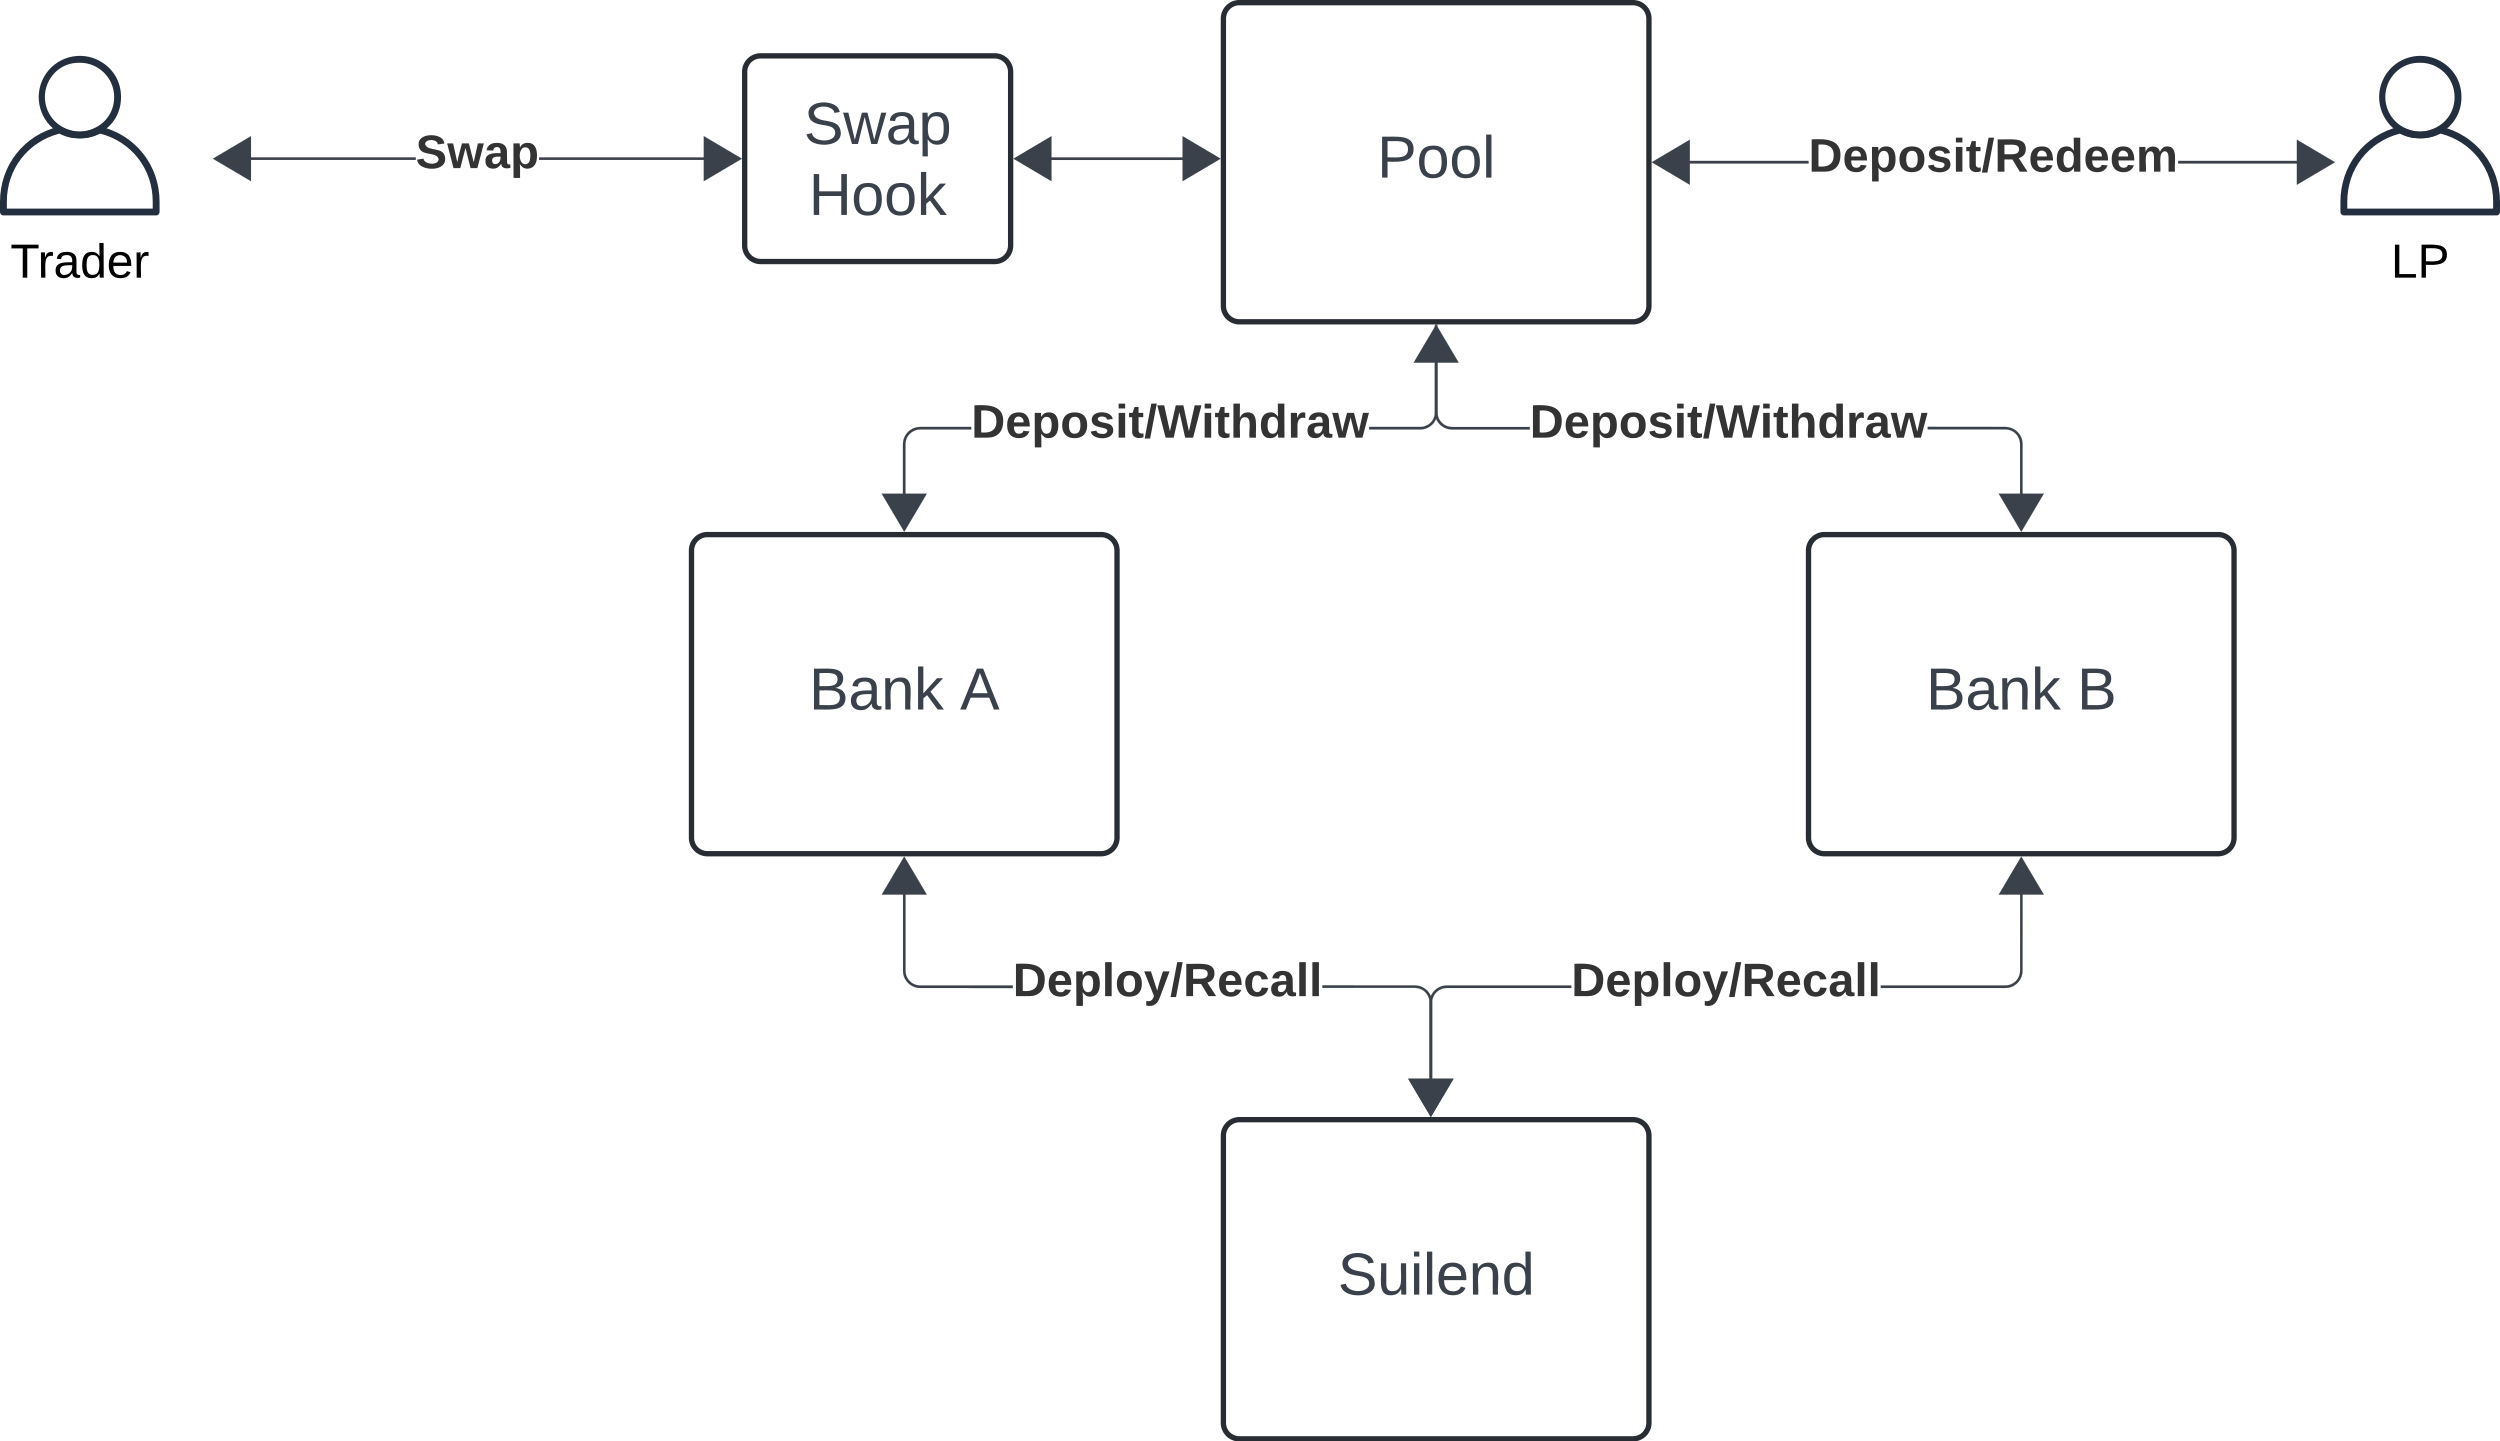<svg xmlns="http://www.w3.org/2000/svg" xmlns:xlink="http://www.w3.org/1999/xlink" xmlns:lucid="lucid" width="940" height="542"><g transform="translate(-700 -379)" lucid:page-tab-id="0_0"><path d="M500 0h1500v1000H500z" fill="#fff"/><path d="M1160 386a6 6 0 0 1 6-6h148a6 6 0 0 1 6 6v108a6 6 0 0 1-6 6h-148a6 6 0 0 1-6-6z" stroke="#282c33" stroke-width="2" fill="#fff"/><use xlink:href="#a" transform="matrix(1,0,0,1,1172,392) translate(45.809 53.778)"/><path d="M980 406a6 6 0 0 1 6-6h88a6 6 0 0 1 6 6v65.33a6 6 0 0 1-6 6h-88a6 6 0 0 1-6-6z" stroke="#282c33" stroke-width="2" fill="#fff"/><use xlink:href="#b" transform="matrix(1,0,0,1,992,412) translate(10.253 21.153)"/><use xlink:href="#c" transform="matrix(1,0,0,1,992,412) translate(12.105 47.819)"/><path d="M758.74 460h-57.48c-.66 0-1.26-.57-1.26-1.27v-3.84c0-13.65 8.94-25.08 22.14-28.3.36-.06.66-.03.96.14 4.44 2.4 9.36 2.4 13.8 0 .3-.17.6-.2.9-.13 13.26 3.2 22.2 14.65 22.2 28.3v3.83c0 .7-.6 1.27-1.26 1.27zm-56.16-2.57h54.84v-2.54c.06-12.28-7.92-22.58-19.74-25.65-2.52 1.23-4.86 1.8-7.68 1.8-2.82 0-5.16-.53-7.68-1.8-11.82 3.07-19.8 13.37-19.74 25.64z" stroke="#fff" stroke-opacity="0" fill="#232f3e"/><path d="M730 430.98c-2.75 0-5.1-.6-7.52-1.93-7.47-4.18-10.13-13.66-5.95-21.12 4.18-7.47 13.63-10.13 21.06-5.95 5.04 2.82 7.92 7.75 7.92 13.54 0 5.82-2.94 10.78-8.05 13.53-2.42 1.3-4.74 1.93-7.46 1.93zm0-28.38c-4.95-.12-9.2 2.4-11.58 6.72-3.37 6.3-1.05 14.1 5.2 17.5 4.06 2.2 8.52 2.2 12.58 0 4.27-2.32 6.75-6.5 6.72-11.4-.03-7.12-5.82-12.85-12.9-12.82z" stroke="#fff" stroke-opacity="0" fill="#232f3e"/><use xlink:href="#d" transform="matrix(1,0,0,1,670,469) translate(33.9 14.4)"/><path d="M856.32 439.14h-69.45v-.95h69.45zm115.8 0H902.7v-.95h69.45z" stroke="#3a414a" stroke-width=".05" fill="#3a414a"/><path d="M793.9 446.3l-12.92-7.63 12.9-7.64z" fill="#3a414a"/><path d="M794.37 447.13l-14.32-8.46 14.32-8.47zm-12.46-8.46l11.52 6.8v-13.6z" stroke="#3a414a" stroke-width=".05" fill="#3a414a"/><path d="M978.02 438.67l-12.9 7.63v-15.27z" fill="#3a414a"/><path d="M978.95 438.67l-14.32 8.46V430.2zm-13.37 6.8l11.5-6.8-11.5-6.8z" stroke="#3a414a" stroke-width=".05" fill="#3a414a"/><use xlink:href="#e" transform="matrix(1,0,0,1,856.315,428) translate(0 14.222)"/><path d="M1087.87 438.67h64.26" stroke="#3a414a" fill="none"/><path d="M1081.98 438.67l12.9-7.64v15.27zM1158.02 438.67l-12.9 7.63v-15.27z" stroke="#3a414a" fill="#3a414a"/><path d="M1638.74 460h-57.48c-.66 0-1.26-.57-1.26-1.27v-3.84c0-13.65 8.94-25.08 22.14-28.3.36-.06.66-.03.96.14 4.44 2.4 9.36 2.4 13.8 0 .3-.17.6-.2.9-.13 13.26 3.2 22.2 14.65 22.2 28.3v3.83c0 .7-.6 1.27-1.26 1.27zm-56.16-2.57h54.84v-2.54c.06-12.28-7.92-22.58-19.74-25.65-2.52 1.23-4.86 1.8-7.68 1.8-2.82 0-5.16-.53-7.68-1.8-11.82 3.07-19.8 13.37-19.74 25.64z" stroke="#fff" stroke-opacity="0" fill="#232f3e"/><path d="M1610 430.98c-2.75 0-5.1-.6-7.52-1.93-7.46-4.18-10.13-13.66-5.95-21.12 4.18-7.47 13.63-10.13 21.06-5.95 5.04 2.82 7.92 7.75 7.92 13.54 0 5.82-2.94 10.78-8.05 13.53-2.4 1.3-4.74 1.93-7.46 1.93zm0-28.38c-4.95-.12-9.2 2.4-11.58 6.72-3.37 6.3-1.05 14.1 5.2 17.5 4.06 2.2 8.52 2.2 12.58 0 4.27-2.32 6.75-6.5 6.72-11.4-.03-7.12-5.82-12.85-12.9-12.82z" stroke="#fff" stroke-opacity="0" fill="#232f3e"/><use xlink:href="#f" transform="matrix(1,0,0,1,1550,469) translate(49 14.4)"/><path d="M1380.02 440.48h-52.15v-.96h52.15zm191.1 0H1519v-.96h52.15z" stroke="#3a414a" stroke-width=".05" fill="#3a414a"/><path d="M1334.9 447.64l-12.92-7.64 12.9-7.64z" fill="#3a414a"/><path d="M1335.37 448.47l-14.32-8.47 14.32-8.47zm-12.45-8.47l11.5 6.8v-13.6z" stroke="#3a414a" stroke-width=".05" fill="#3a414a"/><path d="M1577.02 440l-12.9 7.64v-15.28z" fill="#3a414a"/><path d="M1577.95 440l-14.32 8.47v-16.94zm-13.37 6.8l11.5-6.8-11.5-6.8z" stroke="#3a414a" stroke-width=".05" fill="#3a414a"/><use xlink:href="#g" transform="matrix(1,0,0,1,1380.019,429.333) translate(0 14.222)"/><path d="M960 586a6 6 0 0 1 6-6h148a6 6 0 0 1 6 6v108a6 6 0 0 1-6 6H966a6 6 0 0 1-6-6z" stroke="#282c33" stroke-width="2" fill="#fff"/><use xlink:href="#h" transform="matrix(1,0,0,1,972,592) translate(32.198 53.778)"/><use xlink:href="#i" transform="matrix(1,0,0,1,972,592) translate(88.988 53.778)"/><path d="M1160 806a6 6 0 0 1 6-6h148a6 6 0 0 1 6 6v108a6 6 0 0 1-6 6h-148a6 6 0 0 1-6-6z" stroke="#282c33" stroke-width="2" fill="#fff"/><use xlink:href="#j" transform="matrix(1,0,0,1,1172,812) translate(31.025 53.778)"/><path d="M1380 586a6 6 0 0 1 6-6h148a6 6 0 0 1 6 6v108a6 6 0 0 1-6 6h-148a6 6 0 0 1-6-6z" stroke="#282c33" stroke-width="2" fill="#fff"/><use xlink:href="#h" transform="matrix(1,0,0,1,1392,592) translate(32.198 53.778)"/><use xlink:href="#k" transform="matrix(1,0,0,1,1392,592) translate(88.988 53.778)"/><path d="M1065.2 540.48h-19.18l-.88.06-.85.2-.8.34-.75.45-.66.56-.57.65-.45.74-.33.8-.2.84-.08.88v26.1h-.94V546l.07-1 .24-.98.4-.94.52-.87.66-.78.77-.66.86-.53.94-.4 1-.23.98-.08h19.23zm175.27-6.46l-.07 1-.24.98-.4.94-.52.87-.66.78-.77.66-.86.53-.94.4-1 .23-.98.08h-19.23v-.96h19.18l.88-.06.85-.2.8-.34.75-.45.66-.56.57-.65.45-.74.33-.8.2-.84.08-.88v-26.1h.94z" stroke="#3a414a" stroke-width=".05" fill="#3a414a"/><path d="M1247.64 514.9h-15.28l7.64-12.92z" fill="#3a414a"/><path d="M1248.47 515.37h-16.94l8.47-14.32zm-15.27-.95h13.6l-6.8-11.5z" stroke="#3a414a" stroke-width=".05" fill="#3a414a"/><path d="M1040 578.02l-7.64-12.9h15.28z" fill="#3a414a"/><path d="M1040 578.95l-8.47-14.32h16.94zm-6.8-13.37l6.8 11.5 6.8-11.5z" stroke="#3a414a" stroke-width=".05" fill="#3a414a"/><use xlink:href="#l" transform="matrix(1,0,0,1,1065.21,529.333) translate(0 14.222)"/><path d="M1454.02 539.52l1 .08.98.24.94.4.87.52.78.66.66.77.53.86.4.94.23 1 .07.98v26.15h-.94v-26.1l-.07-.9-.2-.84-.34-.8-.45-.75-.56-.66-.65-.57-.74-.45-.8-.33-.84-.2-.88-.07h-29.2v-.96zm-213.48-4.66l.2.85.34.8.45.75.56.66.65.57.74.45.8.33.84.2.88.07h29.2v.96h-29.24l-1-.08-.98-.24-.94-.4-.87-.52-.78-.66-.66-.77-.53-.86-.4-.94-.23-1-.07-.98V501.5h.94v32.48z" stroke="#3a414a" stroke-width=".05" fill="#3a414a"/><path d="M1460 578.02l-7.64-12.9h15.28z" fill="#3a414a"/><path d="M1460 578.95l-8.47-14.32h16.94zm-6.8-13.37l6.8 11.5 6.8-11.5z" stroke="#3a414a" stroke-width=".05" fill="#3a414a"/><path d="M1240.47 501.5h-.94v-.5h.94z" fill="#3a414a"/><path stroke="#3a414a" stroke-width=".05" fill="#3a414a"/><use xlink:href="#l" transform="matrix(1,0,0,1,1275.21,529.333) translate(0 14.222)"/><path d="M1232.02 749.52l1 .08.98.24.94.4.87.52.78.66.66.77.53.86.4.94.23 1 .07.98v36.15h-.94v-36.1l-.07-.9-.2-.84-.34-.8-.45-.75-.56-.66-.65-.57-.74-.45-.8-.33-.84-.2-.88-.07h-34.8v-.96zm-191.48-4.66l.2.85.34.8.45.75.56.66.65.57.74.45.8.33.84.2.88.07h34.8v.96H1046l-1-.08-.98-.24-.94-.4-.87-.52-.78-.66-.66-.77-.53-.86-.4-.94-.23-1-.07-.98v-36.15h.94v36.1z" stroke="#3a414a" stroke-width=".05" fill="#3a414a"/><path d="M1047.64 714.9h-15.28l7.64-12.92z" fill="#3a414a"/><path d="M1048.47 715.37h-16.94l8.47-14.32zm-15.27-.95h13.6l-6.8-11.5z" stroke="#3a414a" stroke-width=".05" fill="#3a414a"/><path d="M1238 798.02l-7.64-12.9h15.28z" fill="#3a414a"/><path d="M1238 798.95l-8.47-14.32h16.94zm-6.8-13.37l6.8 11.5 6.8-11.5z" stroke="#3a414a" stroke-width=".05" fill="#3a414a"/><use xlink:href="#m" transform="matrix(1,0,0,1,1080.827,739.333) translate(0 14.222)"/><path d="M1290.83 750.48h-46.8l-.9.06-.84.2-.8.34-.75.45-.66.56-.57.65-.45.74-.33.8-.2.84-.08.88v36.1h-.94V756l.07-1 .24-.98.4-.94.52-.87.66-.78.77-.66.86-.53.94-.4 1-.23.98-.08h46.85zm169.64-6.46l-.07 1-.24.98-.4.94-.52.87-.66.78-.77.66-.86.53-.94.4-1 .23-.98.08h-46.85v-.96h46.8l.9-.06.84-.2.8-.34.75-.45.66-.56.57-.65.45-.74.33-.8.2-.84.08-.88v-36.1h.94z" stroke="#3a414a" stroke-width=".05" fill="#3a414a"/><path d="M1467.64 714.9h-15.28l7.64-12.92z" fill="#3a414a"/><path d="M1468.47 715.37h-16.94l8.47-14.32zm-15.27-.95h13.6l-6.8-11.5z" stroke="#3a414a" stroke-width=".05" fill="#3a414a"/><path d="M1238 798.02l-7.64-12.9h15.28z" fill="#3a414a"/><path d="M1238 798.95l-8.47-14.32h16.94zm-6.8-13.37l6.8 11.5 6.8-11.5z" stroke="#3a414a" stroke-width=".05" fill="#3a414a"/><g><use xlink:href="#m" transform="matrix(1,0,0,1,1290.827,739.333) translate(0 14.222)"/></g><defs><path fill="#3a414a" d="M30-248c87 1 191-15 191 75 0 78-77 80-158 76V0H30v-248zm33 125c57 0 124 11 124-50 0-59-68-47-124-48v98" id="n"/><path fill="#3a414a" d="M100-194c62-1 85 37 85 99 1 63-27 99-86 99S16-35 15-95c0-66 28-99 85-99zM99-20c44 1 53-31 53-75 0-43-8-75-51-75s-53 32-53 75 10 74 51 75" id="o"/><path fill="#3a414a" d="M24 0v-261h32V0H24" id="p"/><g id="a"><use transform="matrix(0.062,0,0,0.062,0,0)" xlink:href="#n"/><use transform="matrix(0.062,0,0,0.062,14.815,0)" xlink:href="#o"/><use transform="matrix(0.062,0,0,0.062,27.16,0)" xlink:href="#o"/><use transform="matrix(0.062,0,0,0.062,39.506,0)" xlink:href="#p"/></g><path fill="#3a414a" d="M185-189c-5-48-123-54-124 2 14 75 158 14 163 119 3 78-121 87-175 55-17-10-28-26-33-46l33-7c5 56 141 63 141-1 0-78-155-14-162-118-5-82 145-84 179-34 5 7 8 16 11 25" id="q"/><path fill="#3a414a" d="M206 0h-36l-40-164L89 0H53L-1-190h32L70-26l43-164h34l41 164 42-164h31" id="r"/><path fill="#3a414a" d="M141-36C126-15 110 5 73 4 37 3 15-17 15-53c-1-64 63-63 125-63 3-35-9-54-41-54-24 1-41 7-42 31l-33-3c5-37 33-52 76-52 45 0 72 20 72 64v82c-1 20 7 32 28 27v20c-31 9-61-2-59-35zM48-53c0 20 12 33 32 33 41-3 63-29 60-74-43 2-92-5-92 41" id="s"/><path fill="#3a414a" d="M115-194c55 1 70 41 70 98S169 2 115 4C84 4 66-9 55-30l1 105H24l-1-265h31l2 30c10-21 28-34 59-34zm-8 174c40 0 45-34 45-75s-6-73-45-74c-42 0-51 32-51 76 0 43 10 73 51 73" id="t"/><g id="b"><use transform="matrix(0.062,0,0,0.062,0,0)" xlink:href="#q"/><use transform="matrix(0.062,0,0,0.062,14.815,0)" xlink:href="#r"/><use transform="matrix(0.062,0,0,0.062,30.802,0)" xlink:href="#s"/><use transform="matrix(0.062,0,0,0.062,43.148,0)" xlink:href="#t"/></g><path fill="#3a414a" d="M197 0v-115H63V0H30v-248h33v105h134v-105h34V0h-34" id="u"/><path fill="#3a414a" d="M143 0L79-87 56-68V0H24v-261h32v163l83-92h37l-77 82L181 0h-38" id="v"/><g id="c"><use transform="matrix(0.062,0,0,0.062,0,0)" xlink:href="#u"/><use transform="matrix(0.062,0,0,0.062,15.988,0)" xlink:href="#o"/><use transform="matrix(0.062,0,0,0.062,28.333,0)" xlink:href="#o"/><use transform="matrix(0.062,0,0,0.062,40.679,0)" xlink:href="#v"/></g><path d="M127-220V0H93v-220H8v-28h204v28h-85" id="w"/><path d="M114-163C36-179 61-72 57 0H25l-1-190h30c1 12-1 29 2 39 6-27 23-49 58-41v29" id="x"/><path d="M141-36C126-15 110 5 73 4 37 3 15-17 15-53c-1-64 63-63 125-63 3-35-9-54-41-54-24 1-41 7-42 31l-33-3c5-37 33-52 76-52 45 0 72 20 72 64v82c-1 20 7 32 28 27v20c-31 9-61-2-59-35zM48-53c0 20 12 33 32 33 41-3 63-29 60-74-43 2-92-5-92 41" id="y"/><path d="M85-194c31 0 48 13 60 33l-1-100h32l1 261h-30c-2-10 0-23-3-31C134-8 116 4 85 4 32 4 16-35 15-94c0-66 23-100 70-100zm9 24c-40 0-46 34-46 75 0 40 6 74 45 74 42 0 51-32 51-76 0-42-9-74-50-73" id="z"/><path d="M100-194c63 0 86 42 84 106H49c0 40 14 67 53 68 26 1 43-12 49-29l28 8c-11 28-37 45-77 45C44 4 14-33 15-96c1-61 26-98 85-98zm52 81c6-60-76-77-97-28-3 7-6 17-6 28h103" id="A"/><g id="d"><use transform="matrix(0.05,0,0,0.05,0,0)" xlink:href="#w"/><use transform="matrix(0.05,0,0,0.05,10.3,0)" xlink:href="#x"/><use transform="matrix(0.05,0,0,0.05,16.25,0)" xlink:href="#y"/><use transform="matrix(0.05,0,0,0.05,26.25,0)" xlink:href="#z"/><use transform="matrix(0.05,0,0,0.05,36.25,0)" xlink:href="#A"/><use transform="matrix(0.05,0,0,0.05,46.25,0)" xlink:href="#x"/></g><path fill="#333" d="M169-182c-1-43-94-46-97-3 18 66 151 10 154 114 3 95-165 93-204 36-6-8-10-19-12-30l50-8c3 46 112 56 116 5-17-69-150-10-154-114-4-87 153-88 188-35 5 8 8 18 10 28" id="B"/><path fill="#333" d="M231 0h-52l-39-155L100 0H48L-1-190h46L77-45c9-52 24-97 36-145h53l37 145 32-145h46" id="C"/><path fill="#333" d="M133-34C117-15 103 5 69 4 32 3 11-16 11-54c-1-60 55-63 116-61 1-26-3-47-28-47-18 1-26 9-28 27l-52-2c7-38 36-58 82-57s74 22 75 68l1 82c-1 14 12 18 25 15v27c-30 8-71 5-69-32zm-48 3c29 0 43-24 42-57-32 0-66-3-65 30 0 17 8 27 23 27" id="D"/><path fill="#333" d="M135-194c53 0 70 44 70 98 0 56-19 98-73 100-31 1-45-17-59-34 3 33 2 69 2 105H25l-1-265h48c2 10 0 23 3 31 11-24 29-35 60-35zM114-30c33 0 39-31 40-66 0-38-9-64-40-64-56 0-55 130 0 130" id="E"/><g id="e"><use transform="matrix(0.049,0,0,0.049,0,0)" xlink:href="#B"/><use transform="matrix(0.049,0,0,0.049,11.852,0)" xlink:href="#C"/><use transform="matrix(0.049,0,0,0.049,25.679,0)" xlink:href="#D"/><use transform="matrix(0.049,0,0,0.049,35.556,0)" xlink:href="#E"/></g><path d="M30 0v-248h33v221h125V0H30" id="F"/><path d="M30-248c87 1 191-15 191 75 0 78-77 80-158 76V0H30v-248zm33 125c57 0 124 11 124-50 0-59-68-47-124-48v98" id="G"/><g id="f"><use transform="matrix(0.05,0,0,0.05,0,0)" xlink:href="#F"/><use transform="matrix(0.05,0,0,0.05,10,0)" xlink:href="#G"/></g><path fill="#333" d="M24-248c120-7 223 5 221 122C244-46 201 0 124 0H24v-248zM76-40c74 7 117-18 117-86 0-67-45-88-117-82v168" id="H"/><path fill="#333" d="M185-48c-13 30-37 53-82 52C43 2 14-33 14-96s30-98 90-98c62 0 83 45 84 108H66c0 31 8 55 39 56 18 0 30-7 34-22zm-45-69c5-46-57-63-70-21-2 6-4 13-4 21h74" id="I"/><path fill="#333" d="M110-194c64 0 96 36 96 99 0 64-35 99-97 99-61 0-95-36-95-99 0-62 34-99 96-99zm-1 164c35 0 45-28 45-65 0-40-10-65-43-65-34 0-45 26-45 65 0 36 10 65 43 65" id="J"/><path fill="#333" d="M137-138c1-29-70-34-71-4 15 46 118 7 119 86 1 83-164 76-172 9l43-7c4 19 20 25 44 25 33 8 57-30 24-41C81-84 22-81 20-136c-2-80 154-74 161-7" id="K"/><path fill="#333" d="M25-224v-37h50v37H25zM25 0v-190h50V0H25" id="L"/><path fill="#333" d="M115-3C79 11 28 4 28-45v-112H4v-33h27l15-45h31v45h36v33H77v99c-1 23 16 31 38 25v30" id="M"/><path fill="#333" d="M4 7l51-268h42L46 7H4" id="N"/><path fill="#333" d="M240-174c0 40-23 61-54 70L253 0h-59l-57-94H76V0H24v-248c93 4 217-23 216 74zM76-134c48-2 112 12 112-38 0-48-66-32-112-35v73" id="O"/><path fill="#333" d="M88-194c31-1 46 15 58 34l-1-101h50l1 261h-48c-2-10 0-23-3-31C134-8 116 4 84 4 32 4 16-41 15-95c0-56 19-97 73-99zm17 164c33 0 40-30 41-66 1-37-9-64-41-64s-38 30-39 65c0 43 13 65 39 65" id="P"/><path fill="#333" d="M220-157c-53 9-28 100-34 157h-49v-107c1-27-5-49-29-50C55-147 81-57 75 0H25l-1-190h47c2 12-1 28 3 38 10-53 101-56 108 0 13-22 24-43 59-42 82 1 51 116 57 194h-49v-107c-1-25-5-48-29-50" id="Q"/><g id="g"><use transform="matrix(0.049,0,0,0.049,0,0)" xlink:href="#H"/><use transform="matrix(0.049,0,0,0.049,12.79,0)" xlink:href="#I"/><use transform="matrix(0.049,0,0,0.049,22.667,0)" xlink:href="#E"/><use transform="matrix(0.049,0,0,0.049,33.481,0)" xlink:href="#J"/><use transform="matrix(0.049,0,0,0.049,44.296,0)" xlink:href="#K"/><use transform="matrix(0.049,0,0,0.049,54.173,0)" xlink:href="#L"/><use transform="matrix(0.049,0,0,0.049,59.111,0)" xlink:href="#M"/><use transform="matrix(0.049,0,0,0.049,64.988,0)" xlink:href="#N"/><use transform="matrix(0.049,0,0,0.049,69.926,0)" xlink:href="#O"/><use transform="matrix(0.049,0,0,0.049,82.716,0)" xlink:href="#I"/><use transform="matrix(0.049,0,0,0.049,92.593,0)" xlink:href="#P"/><use transform="matrix(0.049,0,0,0.049,103.407,0)" xlink:href="#I"/><use transform="matrix(0.049,0,0,0.049,113.284,0)" xlink:href="#I"/><use transform="matrix(0.049,0,0,0.049,123.16,0)" xlink:href="#Q"/></g><path fill="#3a414a" d="M160-131c35 5 61 23 61 61C221 17 115-2 30 0v-248c76 3 177-17 177 60 0 33-19 50-47 57zm-97-11c50-1 110 9 110-42 0-47-63-36-110-37v79zm0 115c55-2 124 14 124-45 0-56-70-42-124-44v89" id="R"/><path fill="#3a414a" d="M117-194c89-4 53 116 60 194h-32v-121c0-31-8-49-39-48C34-167 62-67 57 0H25l-1-190h30c1 10-1 24 2 32 11-22 29-35 61-36" id="S"/><g id="h"><use transform="matrix(0.062,0,0,0.062,0,0)" xlink:href="#R"/><use transform="matrix(0.062,0,0,0.062,14.815,0)" xlink:href="#s"/><use transform="matrix(0.062,0,0,0.062,27.16,0)" xlink:href="#S"/><use transform="matrix(0.062,0,0,0.062,39.506,0)" xlink:href="#v"/></g><path fill="#3a414a" d="M205 0l-28-72H64L36 0H1l101-248h38L239 0h-34zm-38-99l-47-123c-12 45-31 82-46 123h93" id="T"/><use transform="matrix(0.062,0,0,0.062,0,0)" xlink:href="#T" id="i"/><path fill="#3a414a" d="M84 4C-5 8 30-112 23-190h32v120c0 31 7 50 39 49 72-2 45-101 50-169h31l1 190h-30c-1-10 1-25-2-33-11 22-28 36-60 37" id="U"/><path fill="#3a414a" d="M24-231v-30h32v30H24zM24 0v-190h32V0H24" id="V"/><path fill="#3a414a" d="M100-194c63 0 86 42 84 106H49c0 40 14 67 53 68 26 1 43-12 49-29l28 8c-11 28-37 45-77 45C44 4 14-33 15-96c1-61 26-98 85-98zm52 81c6-60-76-77-97-28-3 7-6 17-6 28h103" id="W"/><path fill="#3a414a" d="M85-194c31 0 48 13 60 33l-1-100h32l1 261h-30c-2-10 0-23-3-31C134-8 116 4 85 4 32 4 16-35 15-94c0-66 23-100 70-100zm9 24c-40 0-46 34-46 75 0 40 6 74 45 74 42 0 51-32 51-76 0-42-9-74-50-73" id="X"/><g id="j"><use transform="matrix(0.062,0,0,0.062,0,0)" xlink:href="#q"/><use transform="matrix(0.062,0,0,0.062,14.815,0)" xlink:href="#U"/><use transform="matrix(0.062,0,0,0.062,27.16,0)" xlink:href="#V"/><use transform="matrix(0.062,0,0,0.062,32.037,0)" xlink:href="#p"/><use transform="matrix(0.062,0,0,0.062,36.914,0)" xlink:href="#W"/><use transform="matrix(0.062,0,0,0.062,49.259,0)" xlink:href="#S"/><use transform="matrix(0.062,0,0,0.062,61.605,0)" xlink:href="#X"/></g><use transform="matrix(0.062,0,0,0.062,0,0)" xlink:href="#R" id="k"/><path fill="#333" d="M275 0h-61l-44-196L126 0H64L0-248h53L97-49l45-199h58l43 199 44-199h52" id="Y"/><path fill="#333" d="M114-157C55-157 80-60 75 0H25v-261h50l-1 109c12-26 28-41 61-42 86-1 58 113 63 194h-50c-7-57 23-157-34-157" id="Z"/><path fill="#333" d="M135-150c-39-12-60 13-60 57V0H25l-1-190h47c2 13-1 29 3 40 6-28 27-53 61-41v41" id="aa"/><g id="l"><use transform="matrix(0.049,0,0,0.049,0,0)" xlink:href="#H"/><use transform="matrix(0.049,0,0,0.049,12.79,0)" xlink:href="#I"/><use transform="matrix(0.049,0,0,0.049,22.667,0)" xlink:href="#E"/><use transform="matrix(0.049,0,0,0.049,33.481,0)" xlink:href="#J"/><use transform="matrix(0.049,0,0,0.049,44.296,0)" xlink:href="#K"/><use transform="matrix(0.049,0,0,0.049,54.173,0)" xlink:href="#L"/><use transform="matrix(0.049,0,0,0.049,59.111,0)" xlink:href="#M"/><use transform="matrix(0.049,0,0,0.049,64.988,0)" xlink:href="#N"/><use transform="matrix(0.049,0,0,0.049,69.926,0)" xlink:href="#Y"/><use transform="matrix(0.049,0,0,0.049,86.519,0)" xlink:href="#L"/><use transform="matrix(0.049,0,0,0.049,91.457,0)" xlink:href="#M"/><use transform="matrix(0.049,0,0,0.049,97.333,0)" xlink:href="#Z"/><use transform="matrix(0.049,0,0,0.049,108.148,0)" xlink:href="#P"/><use transform="matrix(0.049,0,0,0.049,118.963,0)" xlink:href="#aa"/><use transform="matrix(0.049,0,0,0.049,125.877,0)" xlink:href="#D"/><use transform="matrix(0.049,0,0,0.049,135.753,0)" xlink:href="#C"/></g><path fill="#333" d="M25 0v-261h50V0H25" id="ab"/><path fill="#333" d="M123 10C108 53 80 86 19 72V37c35 8 53-11 59-39L3-190h52l48 148c12-52 28-100 44-148h51" id="ac"/><path fill="#333" d="M190-63c-7 42-38 67-86 67-59 0-84-38-90-98-12-110 154-137 174-36l-49 2c-2-19-15-32-35-32-30 0-35 28-38 64-6 74 65 87 74 30" id="ad"/><g id="m"><use transform="matrix(0.049,0,0,0.049,0,0)" xlink:href="#H"/><use transform="matrix(0.049,0,0,0.049,12.79,0)" xlink:href="#I"/><use transform="matrix(0.049,0,0,0.049,22.667,0)" xlink:href="#E"/><use transform="matrix(0.049,0,0,0.049,33.481,0)" xlink:href="#ab"/><use transform="matrix(0.049,0,0,0.049,38.42,0)" xlink:href="#J"/><use transform="matrix(0.049,0,0,0.049,49.235,0)" xlink:href="#ac"/><use transform="matrix(0.049,0,0,0.049,59.111,0)" xlink:href="#N"/><use transform="matrix(0.049,0,0,0.049,64.049,0)" xlink:href="#O"/><use transform="matrix(0.049,0,0,0.049,76.84,0)" xlink:href="#I"/><use transform="matrix(0.049,0,0,0.049,86.716,0)" xlink:href="#ad"/><use transform="matrix(0.049,0,0,0.049,96.593,0)" xlink:href="#D"/><use transform="matrix(0.049,0,0,0.049,106.469,0)" xlink:href="#ab"/><use transform="matrix(0.049,0,0,0.049,111.407,0)" xlink:href="#ab"/></g></defs></g></svg>